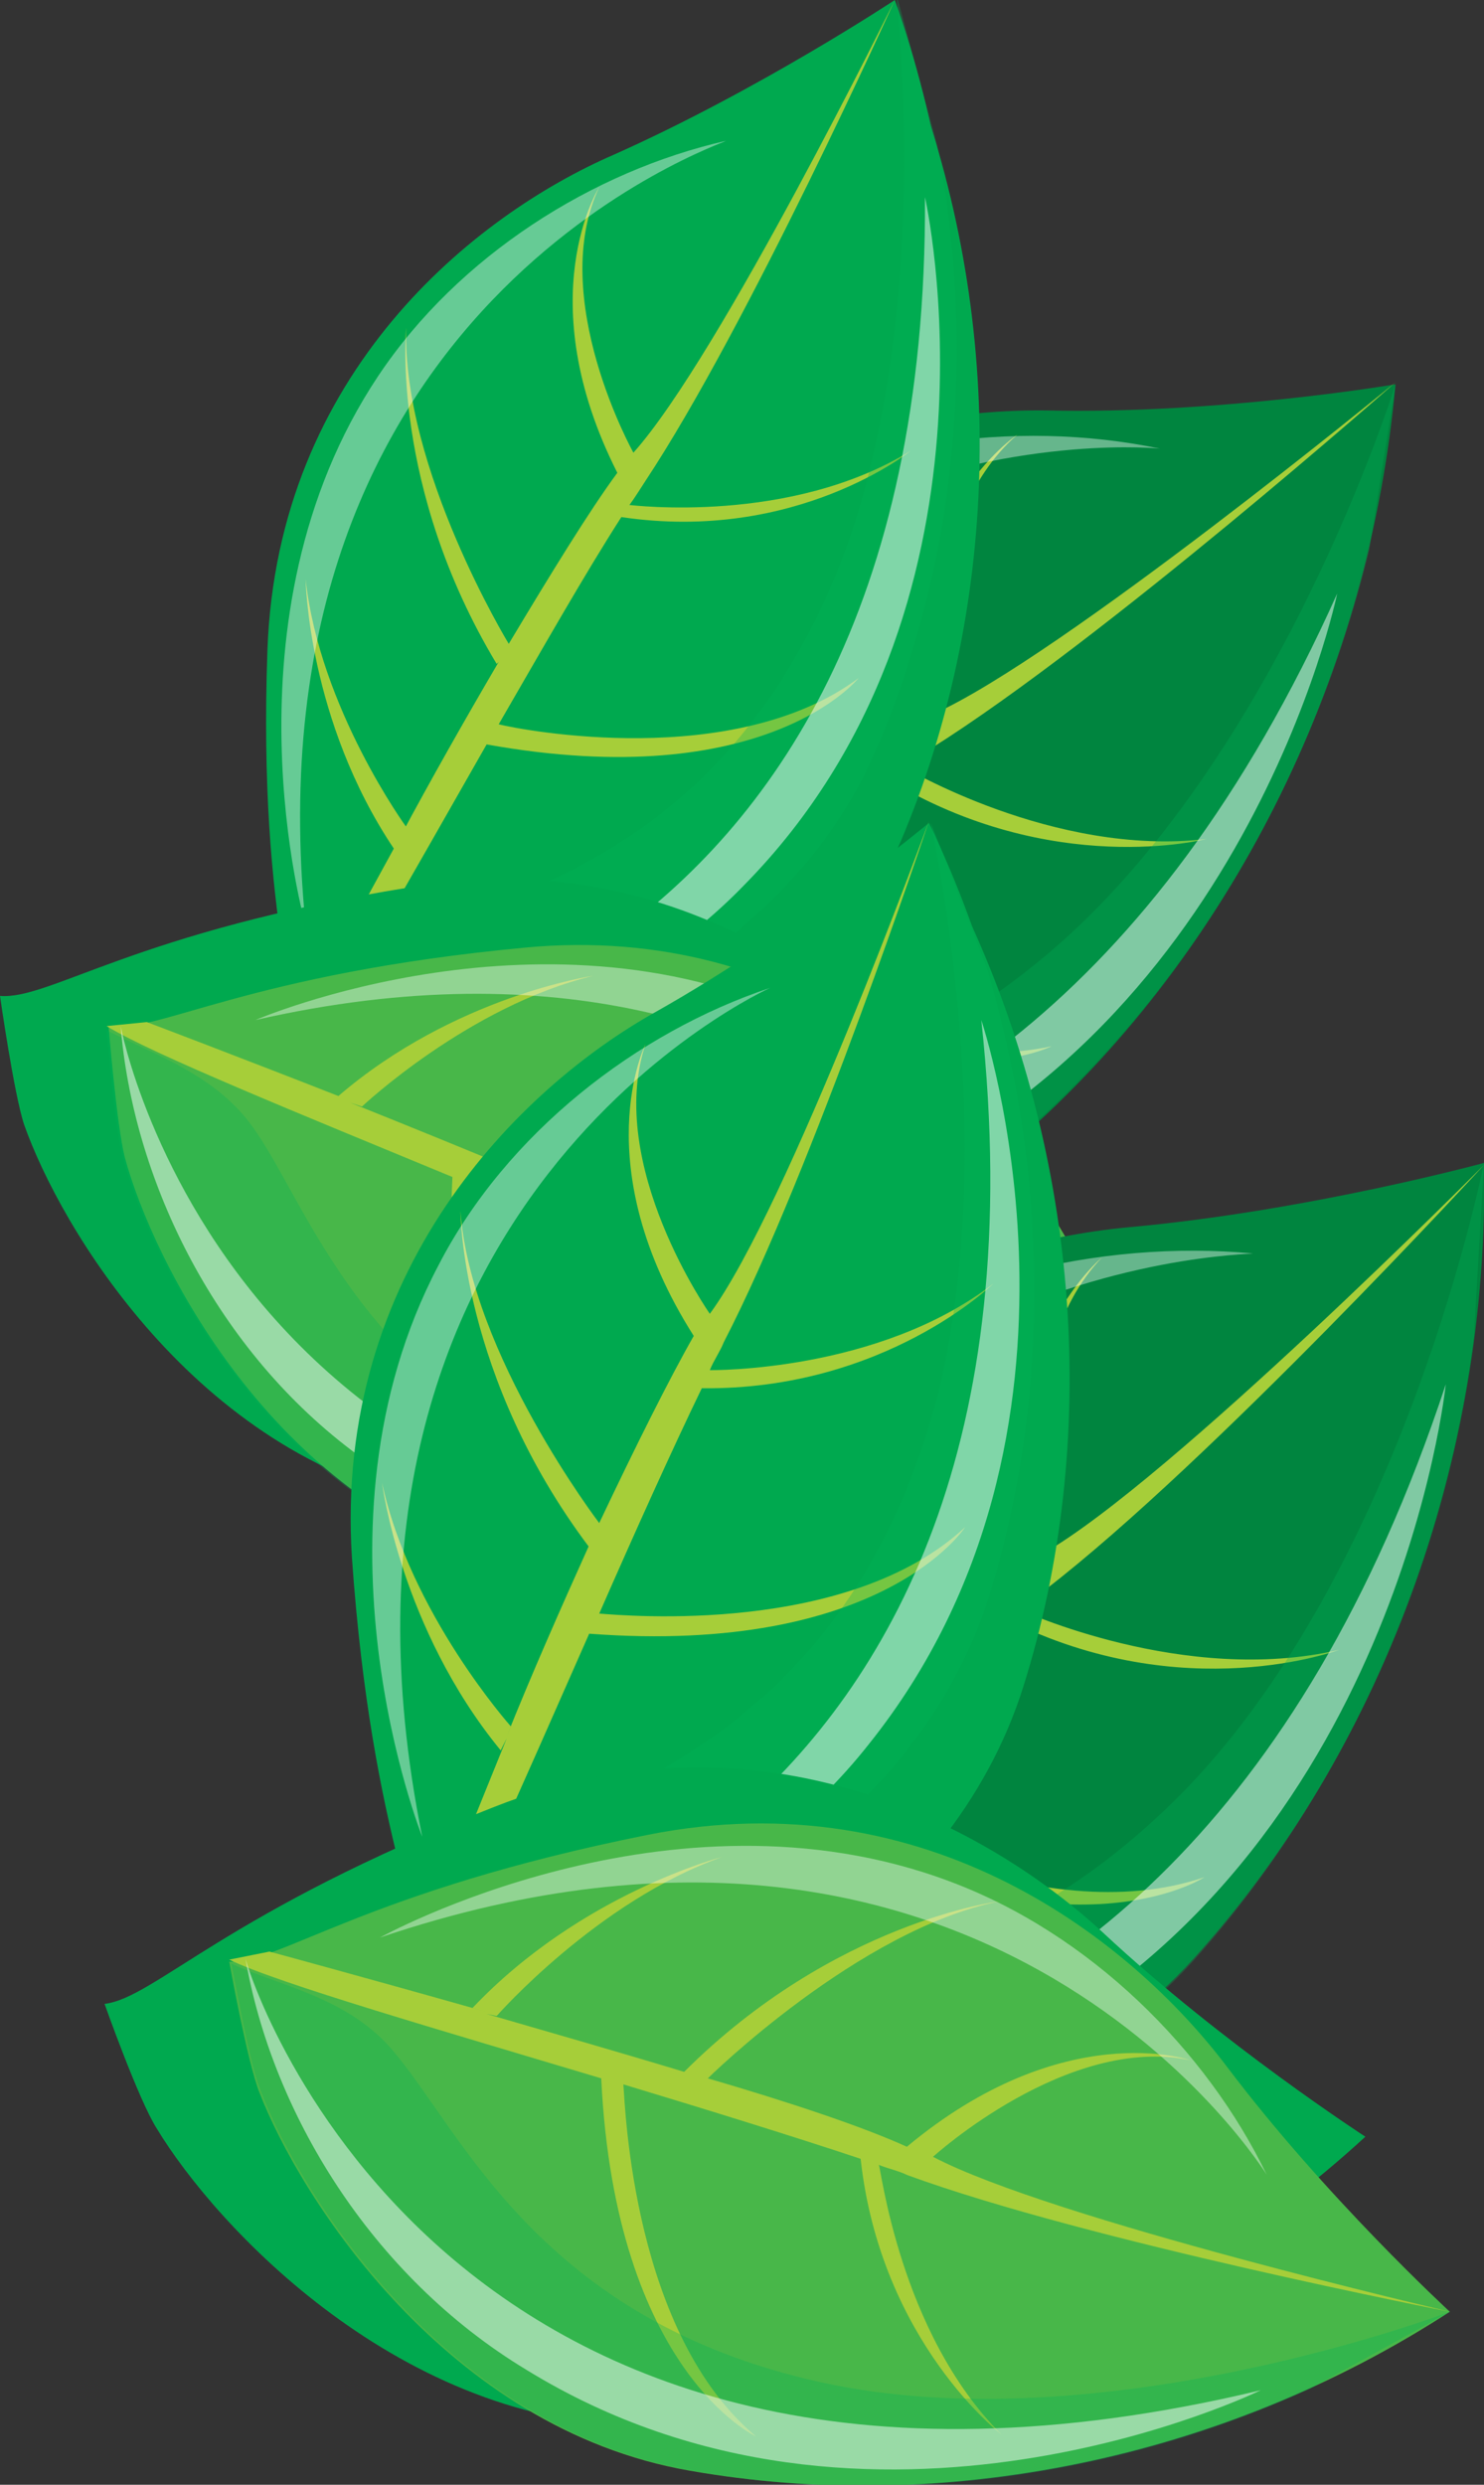 <svg xmlns="http://www.w3.org/2000/svg" viewBox="0 0 73.8 123.5" style="enable-background:new 0 0 73.8 123.5;"
    class="leaves1">
    <rect x="0" y="0" width="73.8" height="123.5" fill="#333333" stroke="none"/>
    <style type="text/css">
        .leaves1-0 {
            fill: #00853F;
        }

        .leaves1-1 {
            fill: #A6CE39;
        }

        .leaves1-2 {
            opacity: 0.3;
            fill: #00B259;
        }

        .leaves1-3 {
            opacity: 0.5;
            fill: #FFFFFF;
        }

        .leaves1-4 {
            opacity: 0.4;
            fill: #FFFFFF;
        }

        .leaves1-5 {
            fill: #00A94F;
        }

        .leaves1-6 {
            fill: #48B749;
        }
    </style>
    <g>
        <g>
            <path class="leaves1-0" d="M69.4,19.1c0,0-8.8,1.5-17.4,1.3c-8.2-0.1-21.5,3.2-28.2,16.7c-6.7,13.5-6.4,19.4-8.2,21.5c0,0,4.8,2.5,6.4,3
                                c5.7,1.7,20,3,29.6-5.8C61.5,46.7,68.1,33.4,69.4,19.1z" />
            <path class="leaves1-1" d="M60,41.7c-7.6,0.9-15.1-3.6-15.1-3.6c0.5-0.3,0.9-0.6,1.4-0.9c8.6-5.4,23.1-18.2,23.1-18.2
                                s-16.7,13.7-23,16.5c0,0-0.8-9.6,4.2-13.9c0,0-6,3.9-5.5,14.5c-2.2,1.2-5.6,3.5-9.2,6c0,0-1.4-11.1,2-17.9c0,0-4.4,7.5-3.1,18.6
                                l0.1-0.1c-3,2.1-6.1,4.4-8.8,6.4l0.5-0.3c0,0-1.6-7.8,0.6-14.5c0,0-3,7-1.7,15.3l0.6-0.4c-5.3,3.9-9.4,7.1-9.4,7.1l-1,2
                                c2.6-1.3,9.7-6.5,16.9-11.7C45.1,55.7,52.3,52,52.3,52c-8.2,1.8-17.8-5-18.9-5.8c3.8-2.8,7.6-5.5,10.7-7.5
                                C52.3,43.7,60,41.7,60,41.7z" />
            <path class="leaves1-2" d="M52,47.5c-11.6,9.7-21.8,6.9-27.4,7.1c-3.7,0.1-6.4,2.6-8.9,4c0.8,0.4,4.8,2.5,6.3,2.9c5.7,1.7,20,3,29.6-5.8
                                c8-7.3,13.8-17.3,16.5-28.4l1.3-8.2C69.4,19.1,63.6,37.8,52,47.5z" />
            <path class="leaves1-3" d="M66.5,29.5c0,0-4.6,22.3-24.4,29.9c-9,3.5-19,2.3-26.2-1.5C15.9,57.9,48.1,70.5,66.5,29.5z" />
            <path class="leaves1-4" d="M19.4,51.6c0,0,2.6-17.2,15.9-25.5c6.7-4.2,15.2-5.3,22.4-3.8C57.8,22.3,30.4,19.4,19.4,51.6z" />
        </g>
        <path class="leaves1-5" d="M45.7,4.5c0,0-6.8,4.5-14,7.7C24.8,15.2,15,23,14.5,36.7c-0.5,13.8,2,18.6,1.3,21c0,0,4.9,0.3,6.5,0.1
                            c5.4-0.7,17.8-5.1,22.5-16C49.6,30.5,50.1,16.9,45.7,4.5z" />
        <g>
            <path class="leaves1-5" d="M44.5,0c0,0-6.8,4.5-14,7.7c-6.9,3-16.7,10.8-17.2,24.6c-0.5,13.8,2,18.6,1.3,21c0,0,4.9,0.3,6.5,0.1
                                c5.4-0.7,17.8-5.1,22.5-16.1C48.4,26.1,48.9,12.4,44.5,0z" />
            <path class="leaves1-1" d="M45.3,22.4c-6,3.7-13.9,2.7-14,2.7c0.3-0.4,0.6-0.9,0.8-1.2C37.2,16.2,44.5,0,44.5,0s-8.7,17.7-13,22.5
                                c0,0-4.3-7.7-1.7-13.2c0,0-3.5,5.5,0.9,14.2c-1.4,1.9-3.3,5-5.4,8.5c0,0-5.3-8.7-5.1-15.7c0,0-0.8,7.9,4.5,16.7l0.1-0.1
                                c-1.7,2.9-3.4,5.9-4.9,8.7l0.3-0.5c0,0-4.3-5.9-5-12.3c0,0,0.1,7,4.4,13.4l0.3-0.6c-2.9,5.3-5.2,9.5-5.2,9.5l-0.1,2
                                c1.7-2.1,5.6-9.1,9.6-16.1c13.9,2.5,18.5-3.3,18.5-3.3c-6.2,4.6-16.7,2.6-17.9,2.3c2.2-3.8,4.3-7.5,6.1-10.3
                                C39.6,27,45.3,22.4,45.3,22.4z" />
            <path class="leaves1-2" d="M40.8,30.3c-6,12.5-15.6,14-20.1,16.3c-3,1.5-4.4,4.6-5.9,6.7c0.8,0,4.9,0.2,6.3,0
                                c5.4-0.7,17.8-5.1,22.5-16.1c3.9-9.1,5-19.7,3-30l-2-7.4C44.5,0,46.8,17.8,40.8,30.3z" />
            <path class="leaves1-3" d="M46,9.8c0,0,4.6,20.4-9,34.2c-6.1,6.3-15,9.1-22.4,8.7C14.6,52.7,46.2,50.9,46,9.8z" />
            <path class="leaves1-4" d="M15.2,46c0,0-4.4-15.3,3.6-27.3c4-6,10.7-10.2,17.3-11.7C36.1,7.1,12.1,15,15.2,46z" />
        </g>
        <path class="leaves1-5" d="M58.2,68.3c0,0-5.8-5.7-10.3-12.2c-4.3-6.2-13.9-14.3-27.5-12C6.7,46.3,2.5,49.7,0,49.5c0,0,0.7,4.9,1.2,6.4
                            C3,61,9.7,72.3,21.4,74.7C33.4,77.2,46.9,75.1,58.2,68.3z" />
        <g>
            <path class="leaves1-6" d="M62.1,73.9c0,0-5.4-6.1-9.4-12.9c-3.9-6.5-12.9-15.2-26.6-13.9C12.3,48.4,7.8,51.4,5.4,51
                                c0,0,0.4,4.9,0.8,6.5c1.4,5.2,7.3,17,18.8,20.3C36.7,81.1,50.3,79.9,62.1,73.9z" />
            <path class="leaves1-1" d="M39.9,77.6c-4.4-5.4-4.5-13.5-4.5-13.5c0.5,0.2,0.9,0.4,1.3,0.6c8.3,4.1,25.3,9.3,25.3,9.3s-18.7-6.4-24-10
                                c0,0,7.1-5.2,12.9-3.4c0,0-5.9-2.8-14,2.7c-2-1.1-5.4-2.7-9.2-4.3c0,0,8-6.4,14.9-7c0,0-8,0.2-16,6.6l0.1,0
                                c-3.1-1.3-6.3-2.6-9.3-3.8L18,55c0,0,5.3-5,11.5-6.5c0,0-6.9,1-12.7,6l0.6,0.2c-5.6-2.2-10.1-3.9-10.1-3.9l-2,0.2
                                c2.3,1.4,9.7,4.4,17.2,7.5c-0.7,14.1,5.6,17.9,5.6,17.9C22.8,71,23.5,60.2,23.6,59c4,1.7,8,3.3,11,4.7
                                C34.6,72.5,39.9,77.6,39.9,77.6z" />
            <path class="leaves1-2" d="M31.5,74.1c-13.2-4.4-15.9-13.7-18.8-17.9c-1.9-2.8-5.1-3.8-7.4-5c0.1,0.8,0.4,4.9,0.8,6.3
                                c1.4,5.2,7.3,17,18.8,20.3c9.5,2.7,20.2,2.4,30.1-0.9l7-2.9C62.1,73.9,44.7,78.5,31.5,74.1z"
            />
            <path class="leaves1-3" d="M52.5,76.7c0,0-19.6,7.2-35-4.6C10.5,66.8,6.6,58.4,6,51C6,51,11.8,82.2,52.5,76.7z" />
            <path class="leaves1-4" d="M12.7,50.7c0,0,14.6-6.3,27.5,0.1c6.5,3.2,11.5,9.3,13.8,15.7C53.9,66.5,43,43.8,12.7,50.7z" />
        </g>
    </g>
    <g>
        <g>
            <path class="leaves1-0" d="M73.8,57.8c0,0-8.8,2.4-17.7,3.2c-8.5,0.8-21.8,5.6-27.2,20.1c-5.5,14.6-4.6,20.6-6.2,22.9c0,0,5.2,2,6.9,2.4
                                c6,1.1,20.8,0.9,29.8-9.1C68.6,87.1,74.1,72.7,73.8,57.8z" />
            <path class="leaves1-1" d="M66.6,82C58.9,83.8,50.7,80,50.7,80c0.5-0.4,0.9-0.7,1.3-1c8.3-6.4,21.8-21.1,21.8-21.1S58.2,73.6,51.9,77.2
                                c0,0-1.8-9.8,2.9-14.7c0,0-5.7,4.6-4.1,15.5c-2.2,1.5-5.4,4.2-8.8,7.2c0,0-2.6-11.2,0.2-18.6c0,0-3.7,8.2-1.2,19.5l0.1-0.1
                                c-2.8,2.5-5.8,5.1-8.4,7.5l0.4-0.4c0,0-2.5-7.9-0.9-14.9c0,0-2.4,7.5-0.1,15.9l0.6-0.5c-5,4.6-8.9,8.3-8.9,8.3l-0.8,2.1
                                c2.6-1.6,9.3-7.7,16.1-13.8c14,7.7,20.9,3.1,20.9,3.1c-8.2,2.8-18.8-3.2-20-4c3.7-3.3,7.3-6.4,10.2-8.8C58.9,84.9,66.6,82,66.6,82
                                z" />
            <path class="leaves1-2" d="M59,88.9c-10.9,11.2-21.7,9.4-27.4,10.3c-3.7,0.5-6.4,3.3-8.8,5c0.9,0.3,5.2,2,6.8,2.3
                                c6,1.1,20.8,0.9,29.8-9.1c7.4-8.3,12.4-19.3,13.9-31l0.5-8.6C73.8,57.8,69.9,77.6,59,88.9z"
            />
            <path class="leaves1-3" d="M71.9,68.8c0,0-2.4,23.4-21.9,33.3c-8.8,4.6-19.3,4.4-27.1,1.3C23,103.4,57.4,112.8,71.9,68.8z" />
            <path class="leaves1-4" d="M26,96.5c0,0,0.8-17.9,13.6-27.9c6.4-5,15.1-7,22.7-6.3C62.3,62.4,33.8,62.3,26,96.5z" />
        </g>
        <path class="leaves1-5" d="M48,45.3c0,0-6.5,5.4-13.6,9.4c-6.8,3.8-16,12.9-15.1,27.1c1,14.3,4,18.9,3.5,21.5c0,0,5.1-0.2,6.7-0.6
                            c5.4-1.3,17.7-7.1,21.4-18.9C54.7,71.7,53.8,57.6,48,45.3z" />
        <g>
            <path class="leaves1-5" d="M46.2,40.9c0,0-6.5,5.4-13.6,9.4c-6.8,3.8-16,12.9-15.1,27.1c1,14.3,4,18.9,3.5,21.5c0,0,5.1-0.2,6.7-0.6
                                c5.4-1.3,17.7-7.1,21.4-18.9C53,67.2,52.1,53.2,46.2,40.9z" />
            <path class="leaves1-1" d="M49.4,63.8c-5.7,4.4-14,4.3-14.1,4.3c0.2-0.5,0.5-0.9,0.7-1.4c4.4-8.5,10.2-25.9,10.2-25.9S39.2,60,35.3,65.3
                                c0,0-5.2-7.4-3.2-13.4c0,0-3,6,2.4,14.5c-1.2,2.1-2.9,5.5-4.7,9.3c0,0-6.4-8.4-6.9-15.5c0,0,0,8.2,6.4,16.7l0-0.1
                                c-1.4,3.1-2.9,6.5-4.1,9.5l0.2-0.5c0,0-5-5.6-6.4-12.1c0,0,0.9,7.2,5.9,13.3l0.3-0.6C22.9,92.1,21,96.7,21,96.7l0.1,2.1
                                c1.5-2.3,4.8-9.9,8.2-17.6C43.9,82.3,48,75.9,48,75.9c-5.8,5.4-16.9,4.4-18.2,4.3c1.8-4.1,3.6-8.1,5.1-11.2
                                C44,69.1,49.4,63.8,49.4,63.8z" />
            <path class="leaves1-2" d="M45.7,72.4c-4.8,13.5-14.5,16.1-19,18.9c-2.9,1.9-4,5.2-5.4,7.5c0.9,0,5.1-0.3,6.5-0.6
                                c5.4-1.3,17.7-7.1,21.4-18.9c3-9.7,3-20.7-0.1-31.1l-2.8-7.3C46.2,40.9,50.5,58.9,45.7,72.4z"
            />
            <path class="leaves1-3" d="M48.8,50.7c0,0,6.9,20.4-5.6,36c-5.6,7.1-14.4,10.9-22.1,11.3C21.1,98.1,53.4,93,48.8,50.7z" />
            <path class="leaves1-4" d="M21,91.3c0,0-6.1-15.3,0.8-28.4c3.4-6.6,9.9-11.6,16.5-13.8C38.3,49.1,14.6,59.7,21,91.3z" />
        </g>
        <path class="leaves1-5" d="M67.9,106.2c0,0-7.1-4.6-13-10.1c-5.7-5.3-17.1-11.5-30.3-6.3c-13.3,5.2-16.9,9.5-19.4,9.8
                            c0,0,1.7,4.8,2.6,6.2c2.9,4.8,12.1,14.8,24.4,14.8C44.7,120.5,57.9,115.4,67.9,106.2z" />
        <g>
            <path class="leaves1-6" d="M72.1,114.9c0,0-6.2-5.7-11.1-12.2c-4.7-6.2-14.8-14.3-28.8-11.5c-14,2.8-18.3,6.4-20.8,6.3
                                c0,0,0.9,5,1.5,6.5c2,5.2,9.3,16.7,21.4,18.8C46.8,125,60.7,122.3,72.1,114.9z" />
            <path class="leaves1-1" d="M49.8,121c-5.1-5.1-6-13.4-6.1-13.4c0.5,0.2,1,0.3,1.4,0.5c9,3.3,27,6.8,27,6.8s-19.8-4.6-25.7-7.7
                                c0,0,6.7-6.1,12.8-4.8c0,0-6.3-2.2-14.1,4.3c-2.2-1-5.8-2.2-9.9-3.4c0,0,7.5-7.4,14.5-8.8c0,0-8.2,1-15.7,8.5l0.1,0
                                c-3.3-1-6.8-2-9.9-2.9l0.5,0.1c0,0,5-5.7,11.2-7.9c0,0-7,1.8-12.4,7.5l0.7,0.2c-6-1.7-10.8-3-10.8-3l-2,0.4
                                c2.5,1.2,10.5,3.5,18.5,5.9c0.7,14.6,7.7,17.8,7.7,17.8c-6.1-5.1-6.5-16.2-6.6-17.5c4.3,1.3,8.5,2.6,11.8,3.7
                                C43.8,116.4,49.8,121,49.8,121z" />
            <path class="leaves1-2" d="M40.8,118.4C26.8,115.3,23,106,19.6,102c-2.2-2.7-5.7-3.3-8.1-4.4c0.2,0.8,0.9,5,1.5,6.4
                                c2,5.2,9.3,16.7,21.4,18.8c10,1.8,21,0.4,30.8-4.1l6.9-3.8C72.1,114.9,54.8,121.5,40.8,118.4z"
            />
            <path class="leaves1-3" d="M62.7,118.8c0,0-19.4,9.5-36.5-1c-7.8-4.7-12.7-12.9-14-20.5C12.1,97.3,21.4,128.7,62.7,118.8z" />
            <path class="leaves1-4" d="M18.9,96.3c0,0,14.4-8,28.3-2.8c7,2.6,12.8,8.4,15.8,14.6C63,108.1,49.4,86,18.9,96.3z" />
        </g>
    </g>
</svg>